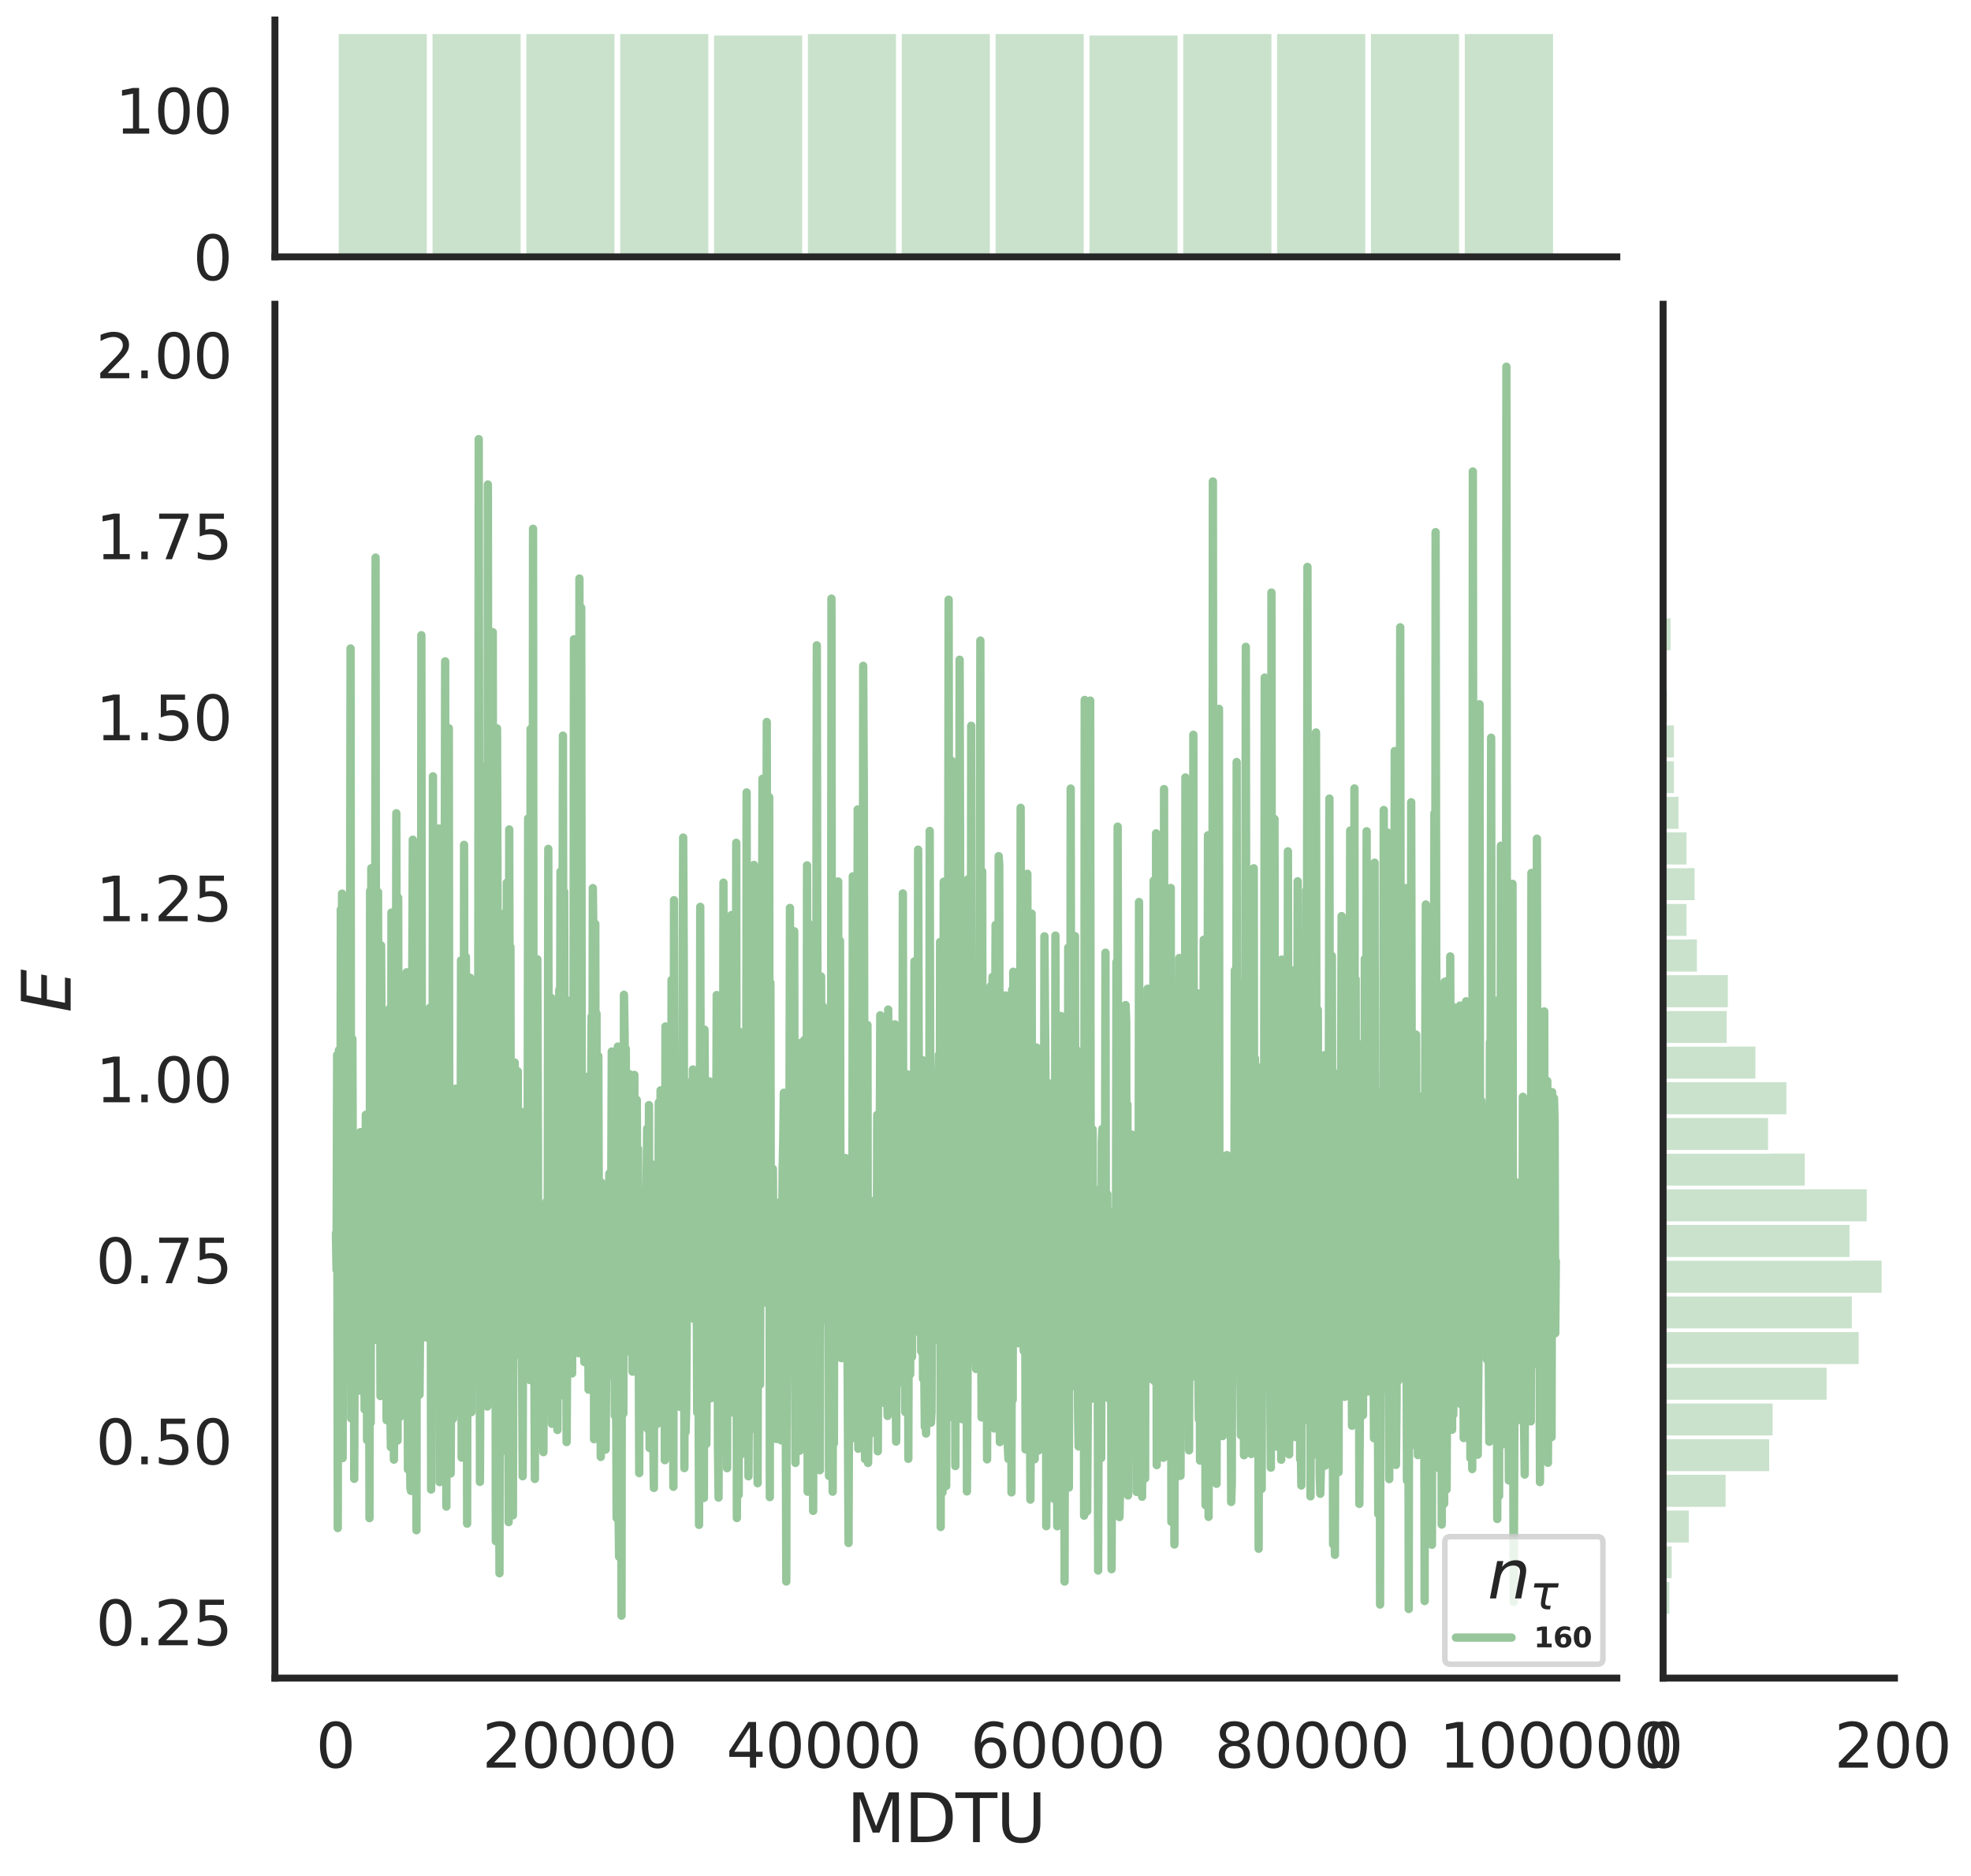 <?xml version="1.0" encoding="utf-8" standalone="no"?>
<!DOCTYPE svg PUBLIC "-//W3C//DTD SVG 1.1//EN"
  "http://www.w3.org/Graphics/SVG/1.1/DTD/svg11.dtd">
<svg height="675.079pt" version="1.1" viewBox="0 0 709.108 675.079" width="709.108pt" xmlns="http://www.w3.org/2000/svg" xmlns:xlink="http://www.w3.org/1999/xlink">
 <defs>
  <style type="text/css">*{stroke-linecap:butt;stroke-linejoin:round;}</style>
 </defs>
 <g id="figure_1">
  <g id="patch_1">
   <path d="M 0 675.079 
L 709.108 675.079 
L 709.108 0 
L 0 0 
z
" style="fill:#ffffff;"/>
  </g>
  <g id="axes_1">
   <g id="patch_2">
    <path d="M 98.912 603.86 
L 581.687 603.86 
L 581.687 109.485 
L 98.912 109.485 
z
" style="fill:none;"/>
   </g>
   <g id="matplotlib.axis_1">
    <g id="xtick_1">
     <g id="text_1">
      <!-- 0 -->
      <g style="fill:#262626;" transform="translate(113.638 636.077)scale(0.22 -0.22)">
       <defs>
        <path d="M 2034 4250 
Q 1547 4250 1301 3770 
Q 1056 3291 1056 2328 
Q 1056 1369 1301 889 
Q 1547 409 2034 409 
Q 2525 409 2770 889 
Q 3016 1369 3016 2328 
Q 3016 3291 2770 3770 
Q 2525 4250 2034 4250 
z
M 2034 4750 
Q 2819 4750 3233 4129 
Q 3647 3509 3647 2328 
Q 3647 1150 3233 529 
Q 2819 -91 2034 -91 
Q 1250 -91 836 529 
Q 422 1150 422 2328 
Q 422 3509 836 4129 
Q 1250 4750 2034 4750 
z
" id="DejaVuSans-30" transform="scale(0.016)"/>
       </defs>
       <use xlink:href="#DejaVuSans-30"/>
      </g>
     </g>
    </g>
    <g id="xtick_2">
     <g id="text_2">
      <!-- 20000 -->
      <g style="fill:#262626;" transform="translate(173.464 636.077)scale(0.22 -0.22)">
       <defs>
        <path d="M 1228 531 
L 3431 531 
L 3431 0 
L 469 0 
L 469 531 
Q 828 903 1448 1529 
Q 2069 2156 2228 2338 
Q 2531 2678 2651 2914 
Q 2772 3150 2772 3378 
Q 2772 3750 2511 3984 
Q 2250 4219 1831 4219 
Q 1534 4219 1204 4116 
Q 875 4013 500 3803 
L 500 4441 
Q 881 4594 1212 4672 
Q 1544 4750 1819 4750 
Q 2544 4750 2975 4387 
Q 3406 4025 3406 3419 
Q 3406 3131 3298 2873 
Q 3191 2616 2906 2266 
Q 2828 2175 2409 1742 
Q 1991 1309 1228 531 
z
" id="DejaVuSans-32" transform="scale(0.016)"/>
       </defs>
       <use xlink:href="#DejaVuSans-32"/>
       <use x="63.623" xlink:href="#DejaVuSans-30"/>
       <use x="127.246" xlink:href="#DejaVuSans-30"/>
       <use x="190.869" xlink:href="#DejaVuSans-30"/>
       <use x="254.492" xlink:href="#DejaVuSans-30"/>
      </g>
     </g>
    </g>
    <g id="xtick_3">
     <g id="text_3">
      <!-- 40000 -->
      <g style="fill:#262626;" transform="translate(261.285 636.077)scale(0.22 -0.22)">
       <defs>
        <path d="M 2419 4116 
L 825 1625 
L 2419 1625 
L 2419 4116 
z
M 2253 4666 
L 3047 4666 
L 3047 1625 
L 3713 1625 
L 3713 1100 
L 3047 1100 
L 3047 0 
L 2419 0 
L 2419 1100 
L 313 1100 
L 313 1709 
L 2253 4666 
z
" id="DejaVuSans-34" transform="scale(0.016)"/>
       </defs>
       <use xlink:href="#DejaVuSans-34"/>
       <use x="63.623" xlink:href="#DejaVuSans-30"/>
       <use x="127.246" xlink:href="#DejaVuSans-30"/>
       <use x="190.869" xlink:href="#DejaVuSans-30"/>
       <use x="254.492" xlink:href="#DejaVuSans-30"/>
      </g>
     </g>
    </g>
    <g id="xtick_4">
     <g id="text_4">
      <!-- 60000 -->
      <g style="fill:#262626;" transform="translate(349.107 636.077)scale(0.22 -0.22)">
       <defs>
        <path d="M 2113 2584 
Q 1688 2584 1439 2293 
Q 1191 2003 1191 1497 
Q 1191 994 1439 701 
Q 1688 409 2113 409 
Q 2538 409 2786 701 
Q 3034 994 3034 1497 
Q 3034 2003 2786 2293 
Q 2538 2584 2113 2584 
z
M 3366 4563 
L 3366 3988 
Q 3128 4100 2886 4159 
Q 2644 4219 2406 4219 
Q 1781 4219 1451 3797 
Q 1122 3375 1075 2522 
Q 1259 2794 1537 2939 
Q 1816 3084 2150 3084 
Q 2853 3084 3261 2657 
Q 3669 2231 3669 1497 
Q 3669 778 3244 343 
Q 2819 -91 2113 -91 
Q 1303 -91 875 529 
Q 447 1150 447 2328 
Q 447 3434 972 4092 
Q 1497 4750 2381 4750 
Q 2619 4750 2861 4703 
Q 3103 4656 3366 4563 
z
" id="DejaVuSans-36" transform="scale(0.016)"/>
       </defs>
       <use xlink:href="#DejaVuSans-36"/>
       <use x="63.623" xlink:href="#DejaVuSans-30"/>
       <use x="127.246" xlink:href="#DejaVuSans-30"/>
       <use x="190.869" xlink:href="#DejaVuSans-30"/>
       <use x="254.492" xlink:href="#DejaVuSans-30"/>
      </g>
     </g>
    </g>
    <g id="xtick_5">
     <g id="text_5">
      <!-- 80000 -->
      <g style="fill:#262626;" transform="translate(436.928 636.077)scale(0.22 -0.22)">
       <defs>
        <path d="M 2034 2216 
Q 1584 2216 1326 1975 
Q 1069 1734 1069 1313 
Q 1069 891 1326 650 
Q 1584 409 2034 409 
Q 2484 409 2743 651 
Q 3003 894 3003 1313 
Q 3003 1734 2745 1975 
Q 2488 2216 2034 2216 
z
M 1403 2484 
Q 997 2584 770 2862 
Q 544 3141 544 3541 
Q 544 4100 942 4425 
Q 1341 4750 2034 4750 
Q 2731 4750 3128 4425 
Q 3525 4100 3525 3541 
Q 3525 3141 3298 2862 
Q 3072 2584 2669 2484 
Q 3125 2378 3379 2068 
Q 3634 1759 3634 1313 
Q 3634 634 3220 271 
Q 2806 -91 2034 -91 
Q 1263 -91 848 271 
Q 434 634 434 1313 
Q 434 1759 690 2068 
Q 947 2378 1403 2484 
z
M 1172 3481 
Q 1172 3119 1398 2916 
Q 1625 2713 2034 2713 
Q 2441 2713 2670 2916 
Q 2900 3119 2900 3481 
Q 2900 3844 2670 4047 
Q 2441 4250 2034 4250 
Q 1625 4250 1398 4047 
Q 1172 3844 1172 3481 
z
" id="DejaVuSans-38" transform="scale(0.016)"/>
       </defs>
       <use xlink:href="#DejaVuSans-38"/>
       <use x="63.623" xlink:href="#DejaVuSans-30"/>
       <use x="127.246" xlink:href="#DejaVuSans-30"/>
       <use x="190.869" xlink:href="#DejaVuSans-30"/>
       <use x="254.492" xlink:href="#DejaVuSans-30"/>
      </g>
     </g>
    </g>
    <g id="xtick_6">
     <g id="text_6">
      <!-- 100000 -->
      <g style="fill:#262626;" transform="translate(517.75 636.077)scale(0.22 -0.22)">
       <defs>
        <path d="M 794 531 
L 1825 531 
L 1825 4091 
L 703 3866 
L 703 4441 
L 1819 4666 
L 2450 4666 
L 2450 531 
L 3481 531 
L 3481 0 
L 794 0 
L 794 531 
z
" id="DejaVuSans-31" transform="scale(0.016)"/>
       </defs>
       <use xlink:href="#DejaVuSans-31"/>
       <use x="63.623" xlink:href="#DejaVuSans-30"/>
       <use x="127.246" xlink:href="#DejaVuSans-30"/>
       <use x="190.869" xlink:href="#DejaVuSans-30"/>
       <use x="254.492" xlink:href="#DejaVuSans-30"/>
       <use x="318.115" xlink:href="#DejaVuSans-30"/>
      </g>
     </g>
    </g>
    <g id="text_7">
     <!-- MDTU -->
     <g style="fill:#262626;" transform="translate(304.594 662.888)scale(0.24 -0.24)">
      <defs>
       <path d="M 628 4666 
L 1569 4666 
L 2759 1491 
L 3956 4666 
L 4897 4666 
L 4897 0 
L 4281 0 
L 4281 4097 
L 3078 897 
L 2444 897 
L 1241 4097 
L 1241 0 
L 628 0 
L 628 4666 
z
" id="DejaVuSans-4d" transform="scale(0.016)"/>
       <path d="M 1259 4147 
L 1259 519 
L 2022 519 
Q 2988 519 3436 956 
Q 3884 1394 3884 2338 
Q 3884 3275 3436 3711 
Q 2988 4147 2022 4147 
L 1259 4147 
z
M 628 4666 
L 1925 4666 
Q 3281 4666 3915 4102 
Q 4550 3538 4550 2338 
Q 4550 1131 3912 565 
Q 3275 0 1925 0 
L 628 0 
L 628 4666 
z
" id="DejaVuSans-44" transform="scale(0.016)"/>
       <path d="M -19 4666 
L 3928 4666 
L 3928 4134 
L 2272 4134 
L 2272 0 
L 1638 0 
L 1638 4134 
L -19 4134 
L -19 4666 
z
" id="DejaVuSans-54" transform="scale(0.016)"/>
       <path d="M 556 4666 
L 1191 4666 
L 1191 1831 
Q 1191 1081 1462 751 
Q 1734 422 2344 422 
Q 2950 422 3222 751 
Q 3494 1081 3494 1831 
L 3494 4666 
L 4128 4666 
L 4128 1753 
Q 4128 841 3676 375 
Q 3225 -91 2344 -91 
Q 1459 -91 1007 375 
Q 556 841 556 1753 
L 556 4666 
z
" id="DejaVuSans-55" transform="scale(0.016)"/>
      </defs>
      <use xlink:href="#DejaVuSans-4d"/>
      <use x="86.279" xlink:href="#DejaVuSans-44"/>
      <use x="163.281" xlink:href="#DejaVuSans-54"/>
      <use x="224.365" xlink:href="#DejaVuSans-55"/>
     </g>
    </g>
   </g>
   <g id="matplotlib.axis_2">
    <g id="ytick_1">
     <g id="text_8">
      <!-- 0.25 -->
      <g style="fill:#262626;" transform="translate(34.428 592.047)scale(0.22 -0.22)">
       <defs>
        <path d="M 684 794 
L 1344 794 
L 1344 0 
L 684 0 
L 684 794 
z
" id="DejaVuSans-2e" transform="scale(0.016)"/>
        <path d="M 691 4666 
L 3169 4666 
L 3169 4134 
L 1269 4134 
L 1269 2991 
Q 1406 3038 1543 3061 
Q 1681 3084 1819 3084 
Q 2600 3084 3056 2656 
Q 3513 2228 3513 1497 
Q 3513 744 3044 326 
Q 2575 -91 1722 -91 
Q 1428 -91 1123 -41 
Q 819 9 494 109 
L 494 744 
Q 775 591 1075 516 
Q 1375 441 1709 441 
Q 2250 441 2565 725 
Q 2881 1009 2881 1497 
Q 2881 1984 2565 2268 
Q 2250 2553 1709 2553 
Q 1456 2553 1204 2497 
Q 953 2441 691 2322 
L 691 4666 
z
" id="DejaVuSans-35" transform="scale(0.016)"/>
       </defs>
       <use xlink:href="#DejaVuSans-30"/>
       <use x="63.623" xlink:href="#DejaVuSans-2e"/>
       <use x="95.41" xlink:href="#DejaVuSans-32"/>
       <use x="159.033" xlink:href="#DejaVuSans-35"/>
      </g>
     </g>
    </g>
    <g id="ytick_2">
     <g id="text_9">
      <!-- 0.50 -->
      <g style="fill:#262626;" transform="translate(34.428 526.913)scale(0.22 -0.22)">
       <use xlink:href="#DejaVuSans-30"/>
       <use x="63.623" xlink:href="#DejaVuSans-2e"/>
       <use x="95.41" xlink:href="#DejaVuSans-35"/>
       <use x="159.033" xlink:href="#DejaVuSans-30"/>
      </g>
     </g>
    </g>
    <g id="ytick_3">
     <g id="text_10">
      <!-- 0.75 -->
      <g style="fill:#262626;" transform="translate(34.428 461.779)scale(0.22 -0.22)">
       <defs>
        <path d="M 525 4666 
L 3525 4666 
L 3525 4397 
L 1831 0 
L 1172 0 
L 2766 4134 
L 525 4134 
L 525 4666 
z
" id="DejaVuSans-37" transform="scale(0.016)"/>
       </defs>
       <use xlink:href="#DejaVuSans-30"/>
       <use x="63.623" xlink:href="#DejaVuSans-2e"/>
       <use x="95.41" xlink:href="#DejaVuSans-37"/>
       <use x="159.033" xlink:href="#DejaVuSans-35"/>
      </g>
     </g>
    </g>
    <g id="ytick_4">
     <g id="text_11">
      <!-- 1.00 -->
      <g style="fill:#262626;" transform="translate(34.428 396.645)scale(0.22 -0.22)">
       <use xlink:href="#DejaVuSans-31"/>
       <use x="63.623" xlink:href="#DejaVuSans-2e"/>
       <use x="95.41" xlink:href="#DejaVuSans-30"/>
       <use x="159.033" xlink:href="#DejaVuSans-30"/>
      </g>
     </g>
    </g>
    <g id="ytick_5">
     <g id="text_12">
      <!-- 1.25 -->
      <g style="fill:#262626;" transform="translate(34.428 331.511)scale(0.22 -0.22)">
       <use xlink:href="#DejaVuSans-31"/>
       <use x="63.623" xlink:href="#DejaVuSans-2e"/>
       <use x="95.41" xlink:href="#DejaVuSans-32"/>
       <use x="159.033" xlink:href="#DejaVuSans-35"/>
      </g>
     </g>
    </g>
    <g id="ytick_6">
     <g id="text_13">
      <!-- 1.50 -->
      <g style="fill:#262626;" transform="translate(34.428 266.377)scale(0.22 -0.22)">
       <use xlink:href="#DejaVuSans-31"/>
       <use x="63.623" xlink:href="#DejaVuSans-2e"/>
       <use x="95.41" xlink:href="#DejaVuSans-35"/>
       <use x="159.033" xlink:href="#DejaVuSans-30"/>
      </g>
     </g>
    </g>
    <g id="ytick_7">
     <g id="text_14">
      <!-- 1.75 -->
      <g style="fill:#262626;" transform="translate(34.428 201.244)scale(0.22 -0.22)">
       <use xlink:href="#DejaVuSans-31"/>
       <use x="63.623" xlink:href="#DejaVuSans-2e"/>
       <use x="95.41" xlink:href="#DejaVuSans-37"/>
       <use x="159.033" xlink:href="#DejaVuSans-35"/>
      </g>
     </g>
    </g>
    <g id="ytick_8">
     <g id="text_15">
      <!-- 2.00 -->
      <g style="fill:#262626;" transform="translate(34.428 136.11)scale(0.22 -0.22)">
       <use xlink:href="#DejaVuSans-32"/>
       <use x="63.623" xlink:href="#DejaVuSans-2e"/>
       <use x="95.41" xlink:href="#DejaVuSans-30"/>
       <use x="159.033" xlink:href="#DejaVuSans-30"/>
      </g>
     </g>
    </g>
    <g id="text_16">
     <!-- $E$ -->
     <g style="fill:#262626;" transform="translate(25.436 364.352)rotate(-90)scale(0.24 -0.24)">
      <defs>
       <path d="M 1081 4666 
L 4031 4666 
L 3928 4134 
L 1606 4134 
L 1338 2753 
L 3566 2753 
L 3463 2222 
L 1234 2222 
L 909 531 
L 3284 531 
L 3181 0 
L 172 0 
L 1081 4666 
z
" id="DejaVuSans-Oblique-45" transform="scale(0.016)"/>
      </defs>
      <use transform="translate(0 0.094)" xlink:href="#DejaVuSans-Oblique-45"/>
     </g>
    </g>
   </g>
   <g id="line2d_1">
    <path clip-path="url(#p09e884d0a7)" d="M 120.856 443.804 
L 121.076 456.993 
L 121.295 379.59 
L 121.515 549.865 
L 121.734 418.158 
L 121.954 377.85 
L 122.393 505.365 
L 122.613 327.287 
L 122.832 434.594 
L 123.052 321.559 
L 123.271 524.68 
L 123.491 394.666 
L 123.71 413.02 
L 123.93 408.397 
L 124.15 472.292 
L 124.589 495.907 
L 125.028 470.466 
L 125.247 329.667 
L 125.467 476.487 
L 125.686 486.931 
L 126.125 233.345 
L 126.345 510.404 
L 126.784 373.815 
L 127.004 449.239 
L 127.223 422.527 
L 127.443 532.16 
L 127.662 456.9 
L 128.101 417.249 
L 128.321 466 
L 128.541 464.729 
L 128.76 486.174 
L 128.98 432.701 
L 129.199 483.621 
L 129.419 480.582 
L 129.638 407.39 
L 129.858 500.555 
L 130.077 482.202 
L 130.297 443.75 
L 130.736 410.232 
L 130.956 420.192 
L 131.175 507.179 
L 131.614 401.144 
L 131.834 403.998 
L 132.053 518.216 
L 132.493 414.796 
L 132.712 455.213 
L 132.932 546.294 
L 133.151 320.613 
L 133.371 511.991 
L 133.59 312.403 
L 133.81 388.912 
L 134.029 417.398 
L 134.249 360.835 
L 134.688 465.599 
L 134.908 426.152 
L 135.127 200.645 
L 135.347 482.147 
L 135.566 405.973 
L 135.786 435.824 
L 136.005 321.004 
L 136.225 422.318 
L 136.444 442.84 
L 136.664 434.551 
L 136.884 502.37 
L 137.103 340.185 
L 137.323 383.111 
L 137.542 473.2 
L 137.762 472.105 
L 137.981 492.575 
L 138.201 399.802 
L 138.64 485.898 
L 138.86 433.62 
L 139.079 511.049 
L 139.299 489.092 
L 139.518 419.52 
L 139.738 434.821 
L 139.957 458.324 
L 140.177 362.883 
L 140.396 503.023 
L 140.616 520.757 
L 140.836 328.375 
L 141.055 436.291 
L 141.275 471.019 
L 141.494 479.209 
L 141.714 525.256 
L 141.933 475.519 
L 142.153 475.424 
L 142.372 403.117 
L 142.592 292.637 
L 143.031 518.384 
L 143.251 323.024 
L 143.47 426.704 
L 143.69 415.165 
L 143.909 509.885 
L 144.129 421.742 
L 144.568 494.816 
L 145.007 363.115 
L 145.227 476.567 
L 145.446 480.285 
L 145.885 433.227 
L 146.105 423.004 
L 146.324 349.862 
L 146.763 528.756 
L 147.203 401.992 
L 147.422 513.034 
L 147.642 535.464 
L 147.861 536.497 
L 148.081 498.647 
L 148.3 355.668 
L 148.52 302.165 
L 148.739 467.787 
L 148.959 450.394 
L 149.179 503.651 
L 149.398 414.983 
L 149.618 420.792 
L 149.837 550.653 
L 150.057 345.418 
L 150.276 452.726 
L 150.496 389.648 
L 150.715 466.846 
L 150.935 501.854 
L 151.155 474.309 
L 151.374 471.639 
L 151.594 228.575 
L 151.813 418.409 
L 152.033 480.997 
L 152.252 469.194 
L 152.472 473.309 
L 152.691 411.832 
L 153.35 481.283 
L 153.789 400.616 
L 154.009 445.655 
L 154.228 450.406 
L 154.448 468.31 
L 154.667 362.615 
L 154.887 425.17 
L 155.107 536.007 
L 155.326 386.563 
L 155.546 465.996 
L 155.765 279.351 
L 155.985 505.271 
L 156.204 377.45 
L 156.424 420.144 
L 156.643 423.211 
L 156.863 410.062 
L 157.082 475.899 
L 157.302 365.973 
L 157.741 479.831 
L 157.961 298.12 
L 158.18 533.345 
L 158.619 442.244 
L 158.839 467.131 
L 159.058 434.584 
L 159.278 302.056 
L 159.498 486.997 
L 159.717 474.681 
L 160.156 237.976 
L 160.376 481.244 
L 160.595 542.146 
L 160.815 336.849 
L 161.034 360.765 
L 161.254 461.493 
L 161.474 262.037 
L 161.693 460.137 
L 161.913 446.88 
L 162.132 530.244 
L 162.571 448.272 
L 162.791 469.961 
L 163.01 510.568 
L 163.45 430.463 
L 163.669 441.271 
L 163.889 391.756 
L 164.108 478.186 
L 164.328 456.498 
L 164.547 391.777 
L 164.767 409.953 
L 164.986 479.578 
L 165.206 507.777 
L 165.426 499.193 
L 165.645 464.112 
L 165.865 345.575 
L 166.084 524.511 
L 166.304 482.183 
L 166.523 382.203 
L 166.743 506.992 
L 166.962 304.013 
L 167.182 490.242 
L 167.401 449.872 
L 167.621 344.317 
L 167.841 424.962 
L 168.06 548.284 
L 168.28 400.64 
L 168.499 496.591 
L 168.719 460.885 
L 168.938 456.492 
L 169.158 351.832 
L 169.377 371.224 
L 169.597 508.175 
L 169.817 397.465 
L 170.036 370.427 
L 170.256 376.489 
L 170.475 437.398 
L 170.695 384.458 
L 170.914 362.543 
L 171.134 415.401 
L 171.353 423.616 
L 171.573 379.96 
L 171.793 479.64 
L 172.012 429.839 
L 172.232 158.017 
L 172.671 533.255 
L 172.89 475.232 
L 173.11 369.884 
L 173.329 505.025 
L 173.549 465.685 
L 173.769 404.434 
L 173.988 413.129 
L 174.208 431.861 
L 174.427 409.188 
L 174.647 398.742 
L 174.866 444.215 
L 175.086 275.286 
L 175.305 506.129 
L 175.525 174.333 
L 175.745 365.016 
L 175.964 406.902 
L 176.184 473.017 
L 176.403 454.826 
L 176.623 483.621 
L 176.842 264.932 
L 177.062 306.589 
L 177.281 227.471 
L 177.501 417.236 
L 177.72 500.633 
L 178.16 379.246 
L 178.379 554.583 
L 178.599 461.578 
L 178.818 262.105 
L 179.696 566.132 
L 179.916 459.627 
L 180.136 522.61 
L 180.355 400.452 
L 180.794 505.079 
L 181.014 438.375 
L 181.233 418.758 
L 181.453 431.943 
L 181.672 328.449 
L 181.892 478.752 
L 182.112 450.109 
L 182.331 317.62 
L 182.551 473.478 
L 182.77 424.117 
L 182.99 547.724 
L 183.209 298.474 
L 183.429 401.407 
L 183.648 340.746 
L 183.868 520.441 
L 184.088 460.399 
L 184.307 519.636 
L 184.527 545.302 
L 184.746 456.375 
L 184.966 488.179 
L 185.185 382.361 
L 185.624 462.095 
L 185.844 468.045 
L 186.063 468.935 
L 186.283 385.503 
L 186.503 474.183 
L 186.722 403.741 
L 186.942 472.305 
L 187.161 399.853 
L 187.381 459.013 
L 187.6 471.225 
L 187.82 493.256 
L 188.039 531.227 
L 188.259 441.038 
L 188.479 438.053 
L 188.698 449.868 
L 188.918 481.1 
L 189.137 467.799 
L 189.357 486.609 
L 189.576 474.488 
L 189.796 442.159 
L 190.015 294.523 
L 190.235 407.472 
L 190.455 352.987 
L 190.674 496.605 
L 190.894 262.328 
L 191.113 475.23 
L 191.333 428.408 
L 191.552 478.388 
L 191.772 190.284 
L 191.991 435.248 
L 192.431 532.199 
L 192.65 470.419 
L 192.87 477.312 
L 193.089 501.861 
L 193.309 345.184 
L 193.528 408.966 
L 193.748 512.015 
L 193.967 517.502 
L 194.187 501.317 
L 194.407 500.528 
L 194.626 451.257 
L 194.846 454.673 
L 195.065 463.69 
L 195.285 481.259 
L 195.504 522.55 
L 195.724 468.308 
L 195.943 500.463 
L 196.163 435.722 
L 196.382 438.508 
L 196.602 432.382 
L 196.822 498.822 
L 197.041 443.893 
L 197.261 305.454 
L 197.48 470.276 
L 197.7 469.56 
L 197.919 401.24 
L 198.139 474.541 
L 198.358 359.106 
L 198.578 512.364 
L 198.798 402.543 
L 199.017 392.313 
L 199.456 459.109 
L 199.676 377.597 
L 199.895 489.009 
L 200.115 440.166 
L 200.554 514.574 
L 200.774 428.465 
L 200.993 439.116 
L 201.213 356.131 
L 201.432 397.859 
L 201.652 313.649 
L 202.091 490.009 
L 202.53 264.72 
L 202.75 424.879 
L 202.969 320.869 
L 203.408 502.715 
L 203.628 451.926 
L 203.847 518.915 
L 204.067 486.835 
L 204.286 480.829 
L 204.506 487.028 
L 204.726 436.451 
L 204.945 360.097 
L 205.165 399.936 
L 205.384 464.547 
L 205.604 398.779 
L 205.823 494.231 
L 206.043 439.683 
L 206.262 462.222 
L 206.482 230.041 
L 206.701 410.746 
L 206.921 486.116 
L 207.141 372.207 
L 207.36 450.284 
L 207.58 473.038 
L 207.799 357.654 
L 208.019 322.139 
L 208.238 486.965 
L 208.458 208.167 
L 208.897 467.635 
L 209.117 218.702 
L 209.336 438.537 
L 209.556 452.03 
L 209.775 402.363 
L 209.995 431.772 
L 210.214 490.123 
L 210.434 436.711 
L 210.653 411.103 
L 210.873 434.549 
L 211.093 387.533 
L 211.312 452.426 
L 211.532 459.543 
L 211.751 500.075 
L 211.971 449.095 
L 212.41 398.903 
L 212.629 400.325 
L 212.849 365.765 
L 213.069 434.056 
L 213.288 319.574 
L 213.508 339.947 
L 213.727 517.9 
L 213.947 370.912 
L 214.166 332.427 
L 214.386 492.701 
L 214.605 364.74 
L 214.825 462.113 
L 215.045 451.716 
L 215.264 380.01 
L 215.484 452.294 
L 215.703 461.777 
L 215.923 481.733 
L 216.142 524.268 
L 216.362 425.552 
L 216.581 428.54 
L 216.801 433.79 
L 217.02 443.798 
L 217.24 512.809 
L 217.46 433.755 
L 217.679 505.869 
L 217.899 521.634 
L 218.338 454.991 
L 218.557 481.04 
L 218.777 489.252 
L 219.216 422.3 
L 219.436 432.027 
L 219.655 494.887 
L 220.094 378.373 
L 220.314 431.284 
L 220.533 385.004 
L 220.753 383.493 
L 221.192 509.375 
L 221.412 486.049 
L 221.631 494.436 
L 221.851 546.256 
L 222.07 497.392 
L 222.29 376.597 
L 222.509 541.197 
L 222.729 560.182 
L 222.948 518.979 
L 223.168 499.916 
L 223.388 463.283 
L 223.607 581.388 
L 223.827 381.417 
L 224.266 508.63 
L 224.485 357.965 
L 224.705 371.659 
L 224.924 400.884 
L 225.144 377.436 
L 225.364 481.542 
L 225.583 475.78 
L 225.803 486.333 
L 226.022 393.231 
L 226.242 397.171 
L 226.461 386.509 
L 226.9 443.704 
L 227.339 452.456 
L 227.559 493.593 
L 227.779 388.326 
L 227.998 442.442 
L 228.218 386.788 
L 228.437 456.083 
L 228.657 407.124 
L 228.876 472.664 
L 229.096 395.786 
L 229.315 439.556 
L 229.535 413.355 
L 229.974 530.098 
L 230.194 439.112 
L 230.413 485.701 
L 230.633 442.572 
L 231.072 505.797 
L 231.291 510.694 
L 231.511 489.259 
L 231.731 433.657 
L 231.95 513.25 
L 232.17 428.164 
L 232.389 448.349 
L 232.828 406.105 
L 233.048 514.29 
L 233.267 472.251 
L 233.487 397.663 
L 233.707 521.09 
L 234.146 418.683 
L 234.804 471.755 
L 235.024 517.38 
L 235.243 535.43 
L 235.463 430.688 
L 235.683 485.811 
L 235.902 435.315 
L 236.341 512.475 
L 236.561 446.676 
L 236.78 470.265 
L 237 396.733 
L 237.219 498.272 
L 237.439 484.906 
L 237.658 392.341 
L 237.878 394.278 
L 238.098 479.203 
L 238.317 485.828 
L 238.537 435.609 
L 238.756 475.721 
L 238.976 445.961 
L 239.195 525.438 
L 239.415 369.366 
L 239.854 508.694 
L 240.074 494.593 
L 240.293 460.832 
L 240.513 405.03 
L 240.952 471.55 
L 241.171 524.188 
L 241.391 466.056 
L 241.61 352.651 
L 241.83 508.381 
L 242.05 491.591 
L 242.269 535.022 
L 242.489 323.92 
L 242.708 460.081 
L 242.928 465.016 
L 243.147 433.397 
L 243.586 429.833 
L 243.806 463.468 
L 244.245 397.469 
L 244.465 439.489 
L 244.684 506.271 
L 244.904 426.545 
L 245.343 476.327 
L 245.782 301.381 
L 246.002 346.275 
L 246.221 528.289 
L 246.441 440.397 
L 246.66 515.371 
L 246.88 506.241 
L 247.538 396.199 
L 247.758 466.224 
L 247.977 415.281 
L 248.417 389.381 
L 248.636 463.888 
L 248.856 439.985 
L 249.075 469.391 
L 249.295 384.845 
L 249.514 474.548 
L 250.173 432.725 
L 250.393 427.687 
L 250.612 451.733 
L 250.832 508.303 
L 251.051 479.685 
L 251.271 481.8 
L 251.49 548.714 
L 251.71 480.388 
L 251.929 326.322 
L 252.369 523.695 
L 252.808 372.446 
L 253.247 539.034 
L 253.466 370.52 
L 253.686 411.894 
L 253.905 489.045 
L 254.125 519.611 
L 254.345 480.751 
L 254.564 411.699 
L 254.784 426.83 
L 255.003 450.711 
L 255.223 389.14 
L 255.442 416.568 
L 255.662 497.692 
L 255.881 503.119 
L 256.101 404.489 
L 256.321 423.736 
L 256.54 480.865 
L 256.76 456.932 
L 256.979 410.545 
L 257.199 421.744 
L 257.418 491.566 
L 257.857 358.063 
L 258.077 418.982 
L 258.296 519.978 
L 258.516 538.9 
L 258.955 361.851 
L 259.175 487.243 
L 259.394 453.271 
L 259.614 368.235 
L 259.833 522.225 
L 260.053 506.176 
L 260.272 317.614 
L 260.492 452.122 
L 260.712 424.827 
L 261.151 483.984 
L 261.37 456.849 
L 261.59 528.326 
L 261.809 406.12 
L 262.029 501.41 
L 262.248 439.146 
L 262.468 445.163 
L 262.688 489.929 
L 262.907 461.825 
L 263.127 329.282 
L 263.566 497.549 
L 263.785 355.056 
L 264.005 401.812 
L 264.224 351.007 
L 264.444 508.723 
L 264.664 428.63 
L 264.883 303.279 
L 265.103 546.263 
L 265.322 495.157 
L 265.761 537.895 
L 265.981 371.255 
L 266.2 429.195 
L 266.42 523.563 
L 266.64 440.015 
L 266.859 496.028 
L 267.079 519.281 
L 267.298 464.067 
L 267.518 482.743 
L 267.737 396.745 
L 267.957 464.203 
L 268.176 440.661 
L 268.396 463.535 
L 268.615 285.151 
L 268.835 465.825 
L 269.055 421.076 
L 269.274 531.247 
L 269.494 494.298 
L 269.713 514.852 
L 269.933 361.08 
L 270.152 486.417 
L 270.591 514.215 
L 270.811 440.487 
L 271.031 464.322 
L 271.25 311.235 
L 271.47 390.185 
L 271.689 363.622 
L 271.909 432.043 
L 272.128 444.618 
L 272.348 433.135 
L 272.567 533.733 
L 272.787 412.038 
L 273.007 424.147 
L 273.226 495.709 
L 273.446 498.243 
L 273.665 414.157 
L 273.885 439.856 
L 274.324 280.236 
L 274.543 423.753 
L 274.983 361.137 
L 275.202 400.581 
L 275.422 361.828 
L 275.641 381.347 
L 275.861 259.799 
L 276.08 469.023 
L 276.3 436.838 
L 276.519 313.427 
L 276.739 286.849 
L 276.959 538.726 
L 277.178 353.599 
L 277.398 489.721 
L 277.617 467.808 
L 277.837 515.966 
L 278.056 420.6 
L 278.276 452.226 
L 278.495 442.737 
L 278.715 442.664 
L 278.934 459.235 
L 279.154 434.528 
L 279.374 517.822 
L 279.593 447.784 
L 279.813 444.144 
L 280.032 432.807 
L 280.252 480.7 
L 280.471 437.447 
L 280.691 499 
L 280.91 444.664 
L 281.13 518.335 
L 281.35 452.191 
L 281.569 420.517 
L 281.789 410.35 
L 282.008 393.211 
L 282.228 506.547 
L 282.447 472.786 
L 282.667 501.075 
L 282.886 569.107 
L 283.106 446.609 
L 283.326 476.972 
L 283.545 440.786 
L 283.984 418.217 
L 284.204 326.713 
L 284.423 405.691 
L 284.643 439.424 
L 285.082 454.104 
L 285.302 455.73 
L 285.521 429.639 
L 285.741 335.092 
L 285.96 480.884 
L 286.18 526.43 
L 286.399 444.05 
L 286.619 459.686 
L 287.058 408.302 
L 287.278 516.615 
L 287.497 400.511 
L 287.717 522.046 
L 287.936 461.994 
L 288.156 487.585 
L 288.375 375.099 
L 288.595 432.96 
L 288.814 407.722 
L 289.034 457.454 
L 289.253 401.347 
L 289.473 374.126 
L 289.693 427.461 
L 289.912 444.181 
L 290.132 483.153 
L 290.351 311.401 
L 290.571 536.789 
L 291.01 332.459 
L 291.229 508.26 
L 291.449 501.561 
L 291.669 516.66 
L 291.888 390.516 
L 292.108 448.952 
L 292.327 420.803 
L 292.547 543.696 
L 292.766 425.629 
L 292.986 484.476 
L 293.205 477.603 
L 293.645 379.684 
L 293.864 232.215 
L 294.303 479.196 
L 294.523 419.142 
L 294.742 497.109 
L 294.962 529.065 
L 295.401 351.376 
L 295.621 426.72 
L 295.84 416.618 
L 296.06 362.124 
L 296.279 445.052 
L 296.499 422.088 
L 296.718 373.385 
L 297.157 458.112 
L 297.377 475.251 
L 297.597 383.354 
L 297.816 465.446 
L 298.036 377.659 
L 298.255 531.137 
L 298.475 384.903 
L 298.694 466.141 
L 298.914 487.546 
L 299.133 215.403 
L 299.353 454.389 
L 299.572 536.785 
L 299.792 420.649 
L 300.012 519.381 
L 300.231 399.563 
L 300.451 486.956 
L 300.67 401.306 
L 300.89 364.362 
L 301.109 474.554 
L 301.329 354.869 
L 301.548 317.195 
L 301.768 465.009 
L 301.988 360.184 
L 302.207 338.543 
L 302.427 465.65 
L 302.646 488.7 
L 302.866 445.461 
L 303.085 488.703 
L 303.305 464.039 
L 303.524 472.053 
L 303.964 443.096 
L 304.183 416.717 
L 304.403 437.521 
L 304.622 429.838 
L 305.061 513.152 
L 305.281 555.249 
L 305.72 431.18 
L 305.94 450.768 
L 306.159 440.486 
L 306.379 507.456 
L 306.598 492.308 
L 306.818 315.332 
L 307.037 402.607 
L 307.476 471.689 
L 307.696 443.403 
L 307.915 517.732 
L 308.355 487.47 
L 308.574 291.272 
L 308.794 521.33 
L 309.013 443.764 
L 309.233 456.854 
L 309.452 435.568 
L 309.672 501.188 
L 309.891 452.448 
L 310.111 489.943 
L 310.331 488.674 
L 310.55 239.594 
L 310.77 283.137 
L 311.209 525.074 
L 311.428 417.616 
L 311.648 505.152 
L 311.867 454.368 
L 312.087 368.841 
L 312.307 526.443 
L 312.746 500.523 
L 312.965 466.143 
L 313.185 515.9 
L 313.404 441.391 
L 313.843 493.273 
L 314.063 457.215 
L 314.283 447.576 
L 314.502 491.811 
L 314.722 431.965 
L 314.941 464.925 
L 315.161 455.626 
L 315.38 485.508 
L 315.6 401.162 
L 315.819 522.236 
L 316.039 435.063 
L 316.259 402.525 
L 316.478 421.86 
L 316.698 365.35 
L 316.917 410.003 
L 317.137 503.333 
L 317.356 499.833 
L 317.576 478.688 
L 317.795 432.577 
L 318.234 504.894 
L 318.454 427.457 
L 318.674 403.169 
L 318.893 432.574 
L 319.113 494.067 
L 319.332 509.529 
L 319.552 363.281 
L 319.771 484.569 
L 319.991 462.394 
L 320.21 460.592 
L 320.43 481.273 
L 320.65 377.495 
L 320.869 375.394 
L 321.089 423.553 
L 321.308 501.233 
L 321.528 439.23 
L 321.747 480.351 
L 321.967 368.596 
L 322.186 490.2 
L 322.406 518.76 
L 322.845 435.333 
L 323.065 465.338 
L 323.284 401.134 
L 323.504 497.58 
L 323.723 433.418 
L 323.943 438.366 
L 324.162 377.857 
L 324.382 486.769 
L 324.602 449.537 
L 324.821 321.496 
L 325.041 468.31 
L 325.26 412.42 
L 325.699 508.13 
L 326.138 397.37 
L 326.358 473.378 
L 326.578 386.642 
L 326.797 524.967 
L 327.017 437.941 
L 327.236 484.082 
L 327.456 494.539 
L 327.675 440.013 
L 327.895 486.942 
L 328.114 488.3 
L 328.334 438.649 
L 328.553 441.75 
L 328.773 428.963 
L 328.993 345.933 
L 329.212 457.422 
L 329.432 459.161 
L 329.651 374.303 
L 329.871 382.863 
L 330.09 479.176 
L 330.31 305.751 
L 330.749 452.357 
L 330.969 476.792 
L 331.188 405.688 
L 331.408 486.226 
L 331.627 470.481 
L 331.847 381.48 
L 332.066 496.151 
L 332.286 470.243 
L 332.725 513.473 
L 332.945 504.587 
L 333.164 515.852 
L 333.384 491.686 
L 333.603 483.193 
L 334.042 384.889 
L 334.262 485.711 
L 334.481 299.007 
L 334.921 511.964 
L 335.14 508.079 
L 335.36 438.288 
L 335.799 385.971 
L 336.018 446.861 
L 336.238 466.216 
L 336.457 445.76 
L 336.677 412.62 
L 336.897 434.131 
L 337.116 399.916 
L 337.336 398.83 
L 337.555 391.812 
L 337.775 379.6 
L 337.994 482.699 
L 338.214 338.965 
L 338.433 549.477 
L 338.653 405.389 
L 339.092 537.043 
L 339.312 463.461 
L 339.531 317.271 
L 339.751 332.083 
L 339.97 443.71 
L 340.19 358.852 
L 340.409 534.737 
L 340.629 413.008 
L 340.848 510.516 
L 341.288 215.791 
L 341.507 373.033 
L 341.727 327.537 
L 341.946 443.86 
L 342.385 273.796 
L 342.605 491.115 
L 342.824 371.186 
L 343.044 436.091 
L 343.264 467.178 
L 343.483 434.202 
L 343.703 527.557 
L 343.922 428.407 
L 344.142 436.045 
L 344.361 497.375 
L 344.581 367.249 
L 344.8 418.191 
L 345.02 410.911 
L 345.24 237.402 
L 345.898 501.654 
L 346.118 510.688 
L 346.337 504.126 
L 346.557 384.369 
L 346.776 458.507 
L 346.996 436.775 
L 347.216 459.431 
L 347.435 390.86 
L 347.655 408.79 
L 347.874 536.685 
L 348.094 496.282 
L 348.313 316.363 
L 348.533 468.182 
L 348.752 455.254 
L 348.972 412.517 
L 349.191 455.917 
L 349.411 261.155 
L 349.631 439.364 
L 349.85 465.992 
L 350.07 426.279 
L 350.289 443.866 
L 350.509 364.6 
L 350.728 480.903 
L 350.948 484.548 
L 351.167 492.626 
L 351.387 429.236 
L 351.607 408.935 
L 351.826 488.156 
L 352.046 432.965 
L 352.265 422.656 
L 352.485 366.78 
L 352.704 230.516 
L 352.924 455.56 
L 353.143 510.041 
L 353.363 313.553 
L 353.583 460.003 
L 353.802 483.166 
L 354.241 374.314 
L 354.461 483.445 
L 354.68 430.899 
L 354.9 452.368 
L 355.119 525.149 
L 355.339 457.382 
L 355.559 483.836 
L 355.778 440.615 
L 355.998 469.244 
L 356.217 464.271 
L 356.437 354.837 
L 356.656 431.392 
L 356.876 413.037 
L 357.095 351.517 
L 357.315 458.938 
L 357.535 474.599 
L 357.754 514.031 
L 357.974 380.945 
L 358.193 332.842 
L 358.413 422.986 
L 358.852 392.513 
L 359.071 494.757 
L 359.291 308.079 
L 359.51 311.36 
L 359.73 518.949 
L 360.169 395.005 
L 360.389 458.43 
L 360.608 434.003 
L 360.828 510.602 
L 361.486 362.323 
L 361.706 358.202 
L 361.926 470.437 
L 362.145 509.615 
L 362.365 492.082 
L 362.584 520.576 
L 362.804 524.991 
L 363.243 362.809 
L 363.462 487.232 
L 363.682 381.237 
L 363.902 537.034 
L 364.121 356.196 
L 364.341 503.703 
L 364.56 349.668 
L 364.999 461.486 
L 365.438 416.485 
L 365.658 450.512 
L 365.878 420.698 
L 366.317 442.341 
L 366.536 483.39 
L 366.975 445.287 
L 367.195 290.683 
L 367.414 420.588 
L 367.634 459.568 
L 367.854 455.955 
L 368.073 431.538 
L 368.293 486.119 
L 368.512 351.118 
L 368.732 383.213 
L 368.951 521.577 
L 369.61 314.426 
L 369.829 443.788 
L 370.049 412.487 
L 370.269 475.392 
L 370.488 493.125 
L 370.708 539.626 
L 370.927 499.949 
L 371.147 328.762 
L 371.366 493.139 
L 371.586 496.81 
L 371.805 490.342 
L 372.025 450.008 
L 372.245 525.093 
L 372.464 431.802 
L 372.684 483.782 
L 372.903 376.927 
L 373.123 454.739 
L 373.342 406.227 
L 373.562 522.003 
L 373.781 495.848 
L 374.001 382.263 
L 374.221 450.011 
L 374.44 479.742 
L 374.66 427.259 
L 375.099 516.522 
L 375.318 384.355 
L 375.538 441.452 
L 375.757 336.933 
L 376.197 396.754 
L 376.416 549.203 
L 376.636 501.32 
L 376.855 393.184 
L 377.075 410.741 
L 377.294 478.079 
L 377.514 461.971 
L 377.733 479.249 
L 377.953 482.284 
L 378.173 389.901 
L 378.392 467.256 
L 378.612 410.246 
L 379.051 539.296 
L 379.27 489.426 
L 379.49 470.029 
L 379.709 336.654 
L 379.929 451.989 
L 380.148 468.067 
L 380.368 549.225 
L 380.588 454.908 
L 380.807 516.271 
L 381.027 459.932 
L 381.246 503.069 
L 381.466 511.529 
L 381.685 365.606 
L 381.905 494.734 
L 382.124 407.126 
L 382.344 482.561 
L 382.564 479.017 
L 382.783 366.142 
L 383.003 569.115 
L 383.222 420.183 
L 383.442 471.28 
L 383.661 488.656 
L 383.881 442.823 
L 384.1 500.573 
L 384.32 340.974 
L 384.54 535.319 
L 384.759 433.567 
L 384.979 491.014 
L 385.198 283.764 
L 385.418 417.685 
L 385.637 457.375 
L 385.857 428.487 
L 386.076 455.226 
L 386.296 416.712 
L 386.516 470.599 
L 386.735 336.848 
L 386.955 498.993 
L 387.174 408.733 
L 387.394 377.893 
L 387.613 465.13 
L 387.833 506.319 
L 388.052 520.503 
L 388.272 451.664 
L 388.711 398.915 
L 388.931 392.638 
L 389.15 423.534 
L 389.589 511.828 
L 389.809 416.374 
L 390.028 545.409 
L 390.248 251.871 
L 390.467 263.179 
L 390.687 483.544 
L 391.126 543.851 
L 391.346 508.619 
L 391.565 421.602 
L 391.785 472.053 
L 392.004 463.946 
L 392.224 252.109 
L 392.443 484.652 
L 392.663 503.373 
L 393.102 406.396 
L 393.322 457.273 
L 393.541 427.568 
L 393.761 453.424 
L 393.98 457.104 
L 394.2 452.968 
L 394.419 482.104 
L 394.639 432.272 
L 394.859 445.279 
L 395.078 565.131 
L 395.517 433.618 
L 395.737 436.762 
L 395.956 499.66 
L 396.176 524.685 
L 396.395 410.686 
L 396.615 406.196 
L 396.835 502.142 
L 397.054 489.023 
L 397.274 497.457 
L 397.493 458.462 
L 397.713 342.828 
L 397.932 495.976 
L 398.152 480.268 
L 398.371 429.692 
L 398.591 503.059 
L 398.811 436.198 
L 399.03 470.212 
L 399.469 450.77 
L 399.689 462.72 
L 399.908 564.675 
L 400.347 448.788 
L 400.567 482.817 
L 400.786 435.75 
L 401.006 474.333 
L 401.226 542.945 
L 401.445 475.998 
L 401.665 346.184 
L 401.884 495.92 
L 402.104 297.449 
L 402.323 415.887 
L 402.543 450.765 
L 402.762 545.922 
L 402.982 533.524 
L 403.202 439.331 
L 403.421 494.314 
L 404.08 366.927 
L 404.299 503.173 
L 404.519 523.871 
L 404.738 396.701 
L 404.958 361.657 
L 405.178 367.574 
L 405.397 511.311 
L 405.617 397.457 
L 405.836 538.147 
L 406.056 420.796 
L 406.275 476.328 
L 406.495 481.295 
L 406.714 498.856 
L 407.154 408.268 
L 407.373 474.044 
L 407.593 481.497 
L 407.812 518.476 
L 408.032 439.108 
L 408.251 480.093 
L 408.471 478.707 
L 408.69 464.198 
L 408.91 536.887 
L 409.349 408.154 
L 409.569 504.221 
L 409.788 324.587 
L 410.008 458.862 
L 410.227 518.121 
L 410.447 373.077 
L 410.666 520.047 
L 410.886 538.605 
L 411.105 381.391 
L 411.545 401.081 
L 411.764 425.485 
L 411.984 531.998 
L 412.203 394.475 
L 412.423 484.513 
L 412.642 443.537 
L 412.862 355.79 
L 413.081 483.039 
L 413.301 417.756 
L 413.521 436.104 
L 413.74 414.198 
L 413.96 441.859 
L 414.179 496.22 
L 414.399 417.813 
L 414.618 441.101 
L 414.838 413.057 
L 415.057 316.903 
L 415.277 496.965 
L 415.716 401.998 
L 415.936 299.867 
L 416.155 527.216 
L 416.375 443.542 
L 416.814 463.237 
L 417.033 437.506 
L 417.253 472.687 
L 417.473 383.139 
L 417.692 481.883 
L 417.912 350.632 
L 418.131 505.4 
L 418.351 420.292 
L 418.57 524.57 
L 418.79 283.942 
L 419.009 476.503 
L 419.449 321.476 
L 419.668 460.489 
L 419.888 503.638 
L 420.107 436.309 
L 420.327 483.87 
L 420.766 414.855 
L 420.985 414.364 
L 421.205 319.525 
L 421.424 547.623 
L 421.644 379.021 
L 421.864 463.616 
L 422.083 438.076 
L 422.522 555.79 
L 422.742 377.252 
L 422.961 531.863 
L 423.181 450.382 
L 423.4 453.649 
L 423.62 389.401 
L 423.84 469.814 
L 424.279 344.744 
L 424.498 469.76 
L 424.718 531.055 
L 424.937 453.647 
L 425.157 501.027 
L 425.376 476.851 
L 425.596 466.501 
L 425.816 502.427 
L 426.035 441.624 
L 426.255 453.971 
L 426.474 279.758 
L 426.694 451.774 
L 426.913 353.11 
L 427.133 455.467 
L 427.352 448.483 
L 427.572 452.156 
L 427.792 521.905 
L 428.011 424.21 
L 428.45 495.722 
L 428.67 384.387 
L 428.889 422.054 
L 429.109 480.497 
L 429.328 264.405 
L 429.548 453.406 
L 429.767 371.345 
L 429.987 461.082 
L 430.207 444.559 
L 430.426 492.948 
L 430.646 357.375 
L 430.865 490.095 
L 431.085 490.984 
L 431.304 510.73 
L 431.524 461.716 
L 431.743 525.593 
L 431.963 440.053 
L 432.183 402.907 
L 432.402 465.883 
L 432.622 461.614 
L 432.841 520.27 
L 433.061 338.17 
L 433.719 541.629 
L 433.939 456.866 
L 434.378 432.369 
L 434.598 300.573 
L 434.817 545.842 
L 435.037 399.073 
L 435.256 466.044 
L 435.476 450.99 
L 435.695 509.858 
L 435.915 519.924 
L 436.135 456.863 
L 436.354 173.254 
L 436.574 385.873 
L 436.793 396.491 
L 437.013 418.683 
L 437.232 419.227 
L 437.452 424.516 
L 437.671 533.936 
L 437.891 465.325 
L 438.111 357.014 
L 438.33 388.272 
L 438.55 255.069 
L 438.769 504.664 
L 438.989 467.991 
L 439.208 493.908 
L 439.428 427.287 
L 439.647 495.953 
L 439.867 516.77 
L 440.086 417.761 
L 440.306 481.152 
L 440.526 500.918 
L 440.745 508.198 
L 440.965 463.949 
L 441.184 493.892 
L 441.404 415.648 
L 441.623 501.83 
L 441.843 444.603 
L 442.062 458.705 
L 442.282 433.842 
L 442.502 444.173 
L 442.941 540.486 
L 443.16 533.999 
L 443.38 441.805 
L 443.599 460.879 
L 443.819 446.92 
L 444.038 474.444 
L 444.258 349.178 
L 444.478 489.377 
L 444.697 468.544 
L 444.917 274.198 
L 445.136 468.639 
L 445.356 384.562 
L 445.575 353.326 
L 445.795 382.659 
L 446.234 492.303 
L 446.454 516.493 
L 446.673 400.618 
L 446.893 377.851 
L 447.112 468.117 
L 447.332 451.672 
L 447.551 523.671 
L 447.771 429.013 
L 447.99 399.679 
L 448.21 232.757 
L 448.43 411.407 
L 448.649 466.714 
L 449.088 502.33 
L 449.308 359.667 
L 449.527 489.468 
L 449.747 492.331 
L 449.966 416.899 
L 450.186 523.228 
L 450.405 403.557 
L 450.625 446.737 
L 450.845 404.058 
L 451.064 312.434 
L 451.284 489.003 
L 451.503 380.855 
L 451.723 493.827 
L 451.942 475.537 
L 452.162 468.602 
L 452.381 419.283 
L 452.601 425.428 
L 452.821 557.317 
L 453.04 466.594 
L 453.26 503.921 
L 453.479 520.568 
L 453.699 384.047 
L 453.918 535.782 
L 454.138 448.06 
L 454.357 457.955 
L 454.577 387.126 
L 454.797 405.32 
L 455.016 243.826 
L 455.236 456.117 
L 455.455 359.083 
L 455.675 470.943 
L 455.894 358.169 
L 456.114 420.611 
L 456.333 431.521 
L 456.553 465.42 
L 456.773 466.953 
L 457.212 528.143 
L 457.431 213.238 
L 457.651 446.034 
L 457.87 489.834 
L 458.09 392.232 
L 458.309 480.98 
L 458.529 294.713 
L 458.749 466.083 
L 458.968 467.029 
L 459.188 479.015 
L 459.407 468.142 
L 459.627 520.628 
L 459.846 499.203 
L 460.066 391.933 
L 460.285 415.611 
L 460.505 456.2 
L 460.724 470.43 
L 460.944 525.291 
L 461.164 345.321 
L 461.383 440.317 
L 461.603 371.214 
L 461.822 488.465 
L 462.042 399.584 
L 462.261 450.622 
L 462.481 457.571 
L 462.7 497.103 
L 462.92 470.51 
L 463.14 511.012 
L 463.359 306.348 
L 463.579 465.428 
L 463.798 523.374 
L 464.018 450.734 
L 464.237 517.493 
L 464.676 400.557 
L 464.896 474.419 
L 465.116 503.437 
L 465.335 349.23 
L 465.555 463.749 
L 465.774 441.461 
L 465.994 462.832 
L 466.213 517.166 
L 466.652 436.515 
L 466.872 317.122 
L 467.092 432.678 
L 467.311 485.373 
L 467.531 360.599 
L 467.75 525.077 
L 467.97 519.069 
L 468.189 534.553 
L 468.409 453.463 
L 468.628 511.658 
L 468.848 374.36 
L 469.068 460.978 
L 469.287 386.141 
L 469.507 504.429 
L 469.726 461.72 
L 469.946 320.31 
L 470.165 398.202 
L 470.385 203.993 
L 470.604 420.83 
L 470.824 392.357 
L 471.043 401.576 
L 471.263 388.024 
L 471.483 538.453 
L 471.702 457.386 
L 471.922 523.971 
L 472.141 408.055 
L 472.361 419.911 
L 472.58 339.976 
L 472.8 477.569 
L 473.019 473.017 
L 473.239 426.259 
L 473.459 263.575 
L 473.678 455.385 
L 473.898 463.459 
L 474.117 363.369 
L 474.337 459.827 
L 474.556 434.597 
L 474.776 530.276 
L 474.995 537.541 
L 475.215 528.995 
L 475.654 399.532 
L 475.874 424.468 
L 476.093 508.034 
L 476.313 519.755 
L 476.532 379.696 
L 476.752 527.423 
L 476.971 496.841 
L 477.191 448.664 
L 477.411 521.214 
L 478.069 391.989 
L 478.289 287.359 
L 478.508 466.92 
L 478.728 475.536 
L 478.947 438.607 
L 479.167 343.968 
L 479.606 555.75 
L 479.826 460.231 
L 480.045 535.188 
L 480.265 559.502 
L 480.484 452.861 
L 480.704 500.994 
L 481.143 420.372 
L 481.582 529.736 
L 481.802 386.107 
L 482.021 454.698 
L 482.241 395.918 
L 482.46 399.395 
L 482.68 329.653 
L 482.899 438.321 
L 483.119 467.812 
L 483.338 360.838 
L 483.558 471.912 
L 483.778 502.65 
L 484.217 412.532 
L 484.436 485.974 
L 484.656 418.383 
L 485.095 357.874 
L 485.314 490.245 
L 485.754 298.886 
L 485.973 439.025 
L 486.193 460.363 
L 486.412 513.05 
L 486.632 388.608 
L 487.071 489.393 
L 487.29 283.723 
L 487.51 476.457 
L 487.73 352.386 
L 487.949 491.363 
L 488.608 458.691 
L 488.827 438.714 
L 489.047 541.171 
L 489.486 466.52 
L 489.706 455.649 
L 489.925 480.317 
L 490.145 375.605 
L 490.364 509.266 
L 490.584 435.56 
L 490.803 496.937 
L 491.023 345.05 
L 491.462 443.096 
L 491.681 299.121 
L 491.901 485.413 
L 492.121 500.736 
L 492.34 448.574 
L 492.56 460.314 
L 492.779 430.898 
L 492.999 495.781 
L 493.218 381.692 
L 493.438 355.686 
L 493.657 499.834 
L 493.877 461.115 
L 494.097 470.652 
L 494.316 517.541 
L 494.536 310.438 
L 494.755 483.215 
L 495.194 430.886 
L 495.414 444.722 
L 495.633 468.124 
L 495.853 544.827 
L 496.073 435.181 
L 496.292 393.106 
L 496.512 577.385 
L 496.731 431.129 
L 496.951 484.379 
L 497.17 411.675 
L 497.39 448.479 
L 497.609 458.864 
L 497.829 291.472 
L 498.049 471.241 
L 498.268 380.049 
L 498.488 499.715 
L 498.707 400.802 
L 498.927 477.386 
L 499.146 299.569 
L 499.366 481.323 
L 499.585 482.405 
L 499.805 532.253 
L 500.025 458.769 
L 500.244 476.614 
L 500.464 400.798 
L 500.683 423.762 
L 500.903 431.159 
L 501.122 454.582 
L 501.342 406.082 
L 501.561 434.572 
L 501.781 270.248 
L 502.22 527.142 
L 502.44 503.23 
L 502.659 329.365 
L 502.879 295.41 
L 503.098 496.839 
L 503.318 483.088 
L 503.537 437.149 
L 503.757 225.729 
L 503.976 402.591 
L 504.196 466.778 
L 504.416 415.117 
L 504.635 390.818 
L 504.855 452.016 
L 505.074 459.239 
L 505.294 406.49 
L 505.513 319.572 
L 505.733 355.992 
L 506.172 532.761 
L 506.392 475.974 
L 506.611 449.153 
L 506.831 578.992 
L 507.05 397.763 
L 507.489 509.87 
L 507.709 288.681 
L 508.148 519.977 
L 508.368 434.846 
L 508.587 499.257 
L 508.807 483.287 
L 509.026 415.202 
L 509.246 442.353 
L 509.465 372.295 
L 509.685 460.061 
L 509.904 481.93 
L 510.124 523.611 
L 510.344 505.432 
L 510.563 394.515 
L 510.783 425.024 
L 511.002 497.769 
L 511.222 433.874 
L 511.441 438.936 
L 511.661 399.283 
L 511.88 425.029 
L 512.1 476.901 
L 512.319 456.351 
L 512.539 576.13 
L 512.759 378.819 
L 512.978 325.468 
L 513.198 474.14 
L 513.417 432.394 
L 513.637 430.777 
L 514.076 486.863 
L 514.515 389.304 
L 514.735 428.654 
L 514.954 525.297 
L 515.174 555.887 
L 515.393 393.682 
L 515.613 492.136 
L 516.052 292.648 
L 516.271 509.872 
L 516.491 191.484 
L 516.711 344.77 
L 516.93 374.797 
L 517.15 436.063 
L 517.369 376.249 
L 517.589 395.101 
L 517.808 528.421 
L 518.028 384.897 
L 518.247 432.206 
L 518.467 430.66 
L 518.687 548.607 
L 518.906 426.065 
L 519.126 474.449 
L 519.345 383.792 
L 519.565 541.079 
L 519.784 353.285 
L 520.004 468.796 
L 520.223 395.205 
L 520.443 535.978 
L 520.663 485.503 
L 520.882 469.339 
L 521.102 352.701 
L 521.321 454.166 
L 521.541 462.779 
L 521.76 344.156 
L 521.98 497.962 
L 522.199 500.376 
L 522.419 514.491 
L 522.638 413.627 
L 522.858 509.03 
L 523.078 362.445 
L 523.297 478.88 
L 523.517 483.413 
L 523.736 482.062 
L 523.956 483.487 
L 524.395 414.634 
L 524.614 397.76 
L 524.834 478.216 
L 525.054 371.573 
L 525.273 361.843 
L 525.493 505.231 
L 525.712 450.513 
L 525.932 435.452 
L 526.151 482.156 
L 526.371 384.499 
L 526.59 517.472 
L 526.81 375.194 
L 527.03 501.71 
L 527.249 449.667 
L 527.469 360.309 
L 527.688 445.762 
L 527.908 381.657 
L 528.127 415.807 
L 528.347 404.56 
L 528.566 380.349 
L 529.006 524.693 
L 529.225 503.322 
L 529.445 427.634 
L 529.664 528.645 
L 529.884 169.666 
L 530.103 361.084 
L 530.323 415.862 
L 530.542 371.512 
L 530.762 373.023 
L 531.64 523.47 
L 532.079 467.205 
L 532.299 253.403 
L 532.518 461.304 
L 532.738 439.332 
L 532.957 396.095 
L 533.177 413.812 
L 533.397 462.102 
L 533.616 452.63 
L 533.836 407.224 
L 534.055 455.836 
L 534.275 469.571 
L 534.714 413.016 
L 534.933 489.218 
L 535.153 420.611 
L 535.592 486.363 
L 535.812 518.809 
L 536.031 375.02 
L 536.251 385.946 
L 536.47 265.461 
L 536.69 435.428 
L 536.909 474.786 
L 537.129 439.198 
L 537.349 433.465 
L 537.568 496.012 
L 537.788 456.689 
L 538.007 462.461 
L 538.227 480.305 
L 538.446 453.019 
L 538.666 546.614 
L 538.885 359.973 
L 539.325 538.309 
L 539.544 395.445 
L 539.764 478.124 
L 539.983 304.321 
L 540.203 373.2 
L 540.422 310.339 
L 540.642 519.734 
L 540.861 476.831 
L 541.081 463.943 
L 541.301 348.965 
L 541.52 387.67 
L 541.74 503.178 
L 541.959 131.956 
L 542.179 401.914 
L 542.398 457.945 
L 542.618 471.029 
L 542.837 532.721 
L 543.057 431.009 
L 543.276 502.232 
L 543.496 444.61 
L 543.716 522.806 
L 543.935 385.257 
L 544.155 318.048 
L 544.374 512.017 
L 544.594 576.428 
L 545.033 453.431 
L 545.472 425.437 
L 545.911 469.721 
L 546.131 463.692 
L 546.35 463.334 
L 546.57 435.24 
L 546.789 463.925 
L 547.009 511.029 
L 547.228 448.645 
L 547.448 430.689 
L 547.668 505.438 
L 547.887 394.671 
L 548.326 513.608 
L 548.546 530.613 
L 548.765 402.82 
L 549.204 469.946 
L 549.424 432.926 
L 549.644 422.887 
L 549.863 397.009 
L 550.083 502.639 
L 550.302 495.251 
L 550.522 439.482 
L 550.741 511.486 
L 550.961 314.125 
L 551.4 449.425 
L 551.619 460.721 
L 551.839 450.257 
L 552.059 446.047 
L 552.278 393.653 
L 552.498 490.865 
L 552.717 424.591 
L 552.937 301.786 
L 553.156 475.938 
L 553.376 446.122 
L 553.595 483.469 
L 553.815 460.269 
L 554.035 533.338 
L 554.254 445.043 
L 554.474 505.184 
L 554.913 473.851 
L 555.132 399.569 
L 555.352 374.236 
L 555.571 363.947 
L 555.791 525.691 
L 556.011 492.611 
L 556.23 487.87 
L 556.45 479.351 
L 556.669 388.988 
L 556.889 526.376 
L 557.108 490.125 
L 557.328 395.184 
L 557.767 514.449 
L 557.987 465.677 
L 558.206 517.143 
L 558.426 392.998 
L 558.645 460.784 
L 558.865 454.993 
L 559.084 395.157 
L 559.304 403.701 
L 559.523 479.765 
L 559.743 453.803 
L 559.743 453.803 
" style="fill:none;stroke:#96c69a;stroke-linecap:round;stroke-width:3;"/>
   </g>
   <g id="line2d_2"/>
   <g id="patch_3">
    <path d="M 98.912 603.86 
L 98.912 109.485 
" style="fill:none;stroke:#262626;stroke-linecap:square;stroke-linejoin:miter;stroke-width:2.5;"/>
   </g>
   <g id="patch_4">
    <path d="M 98.912 603.86 
L 581.687 603.86 
" style="fill:none;stroke:#262626;stroke-linecap:square;stroke-linejoin:miter;stroke-width:2.5;"/>
   </g>
   <g id="legend_1">
    <g id="patch_5">
     <path d="M 521.814 598.86 
L 574.687 598.86 
Q 576.687 598.86 576.687 596.86 
L 576.687 554.954 
Q 576.687 552.954 574.687 552.954 
L 521.814 552.954 
Q 519.814 552.954 519.814 554.954 
L 519.814 596.86 
Q 519.814 598.86 521.814 598.86 
z
" style="fill:#ffffff;opacity:0.8;stroke:#cccccc;stroke-linejoin:miter;stroke-width:2;"/>
    </g>
    <g id="text_17">
     <!-- $n_\tau$ -->
     <g style="fill:#262626;" transform="translate(535.171 575.191)scale(0.24 -0.24)">
      <defs>
       <path d="M 3566 2113 
L 3156 0 
L 2578 0 
L 2988 2091 
Q 3016 2238 3031 2350 
Q 3047 2463 3047 2528 
Q 3047 2791 2881 2937 
Q 2716 3084 2419 3084 
Q 1956 3084 1622 2776 
Q 1288 2469 1184 1941 
L 800 0 
L 225 0 
L 903 3500 
L 1478 3500 
L 1363 2950 
Q 1603 3253 1940 3418 
Q 2278 3584 2650 3584 
Q 3113 3584 3367 3334 
Q 3622 3084 3622 2631 
Q 3622 2519 3608 2391 
Q 3594 2263 3566 2113 
z
" id="DejaVuSans-Oblique-6e" transform="scale(0.016)"/>
       <path d="M 2103 638 
Q 2188 488 2525 488 
L 2800 488 
L 2706 0 
L 2363 0 
Q 1800 0 1600 300 
Q 1403 606 1534 1269 
L 1856 2925 
L 541 2925 
L 653 3500 
L 3881 3500 
L 3769 2925 
L 2444 2925 
L 2113 1234 
Q 2025 781 2103 638 
z
" id="DejaVuSans-Oblique-3c4" transform="scale(0.016)"/>
      </defs>
      <use xlink:href="#DejaVuSans-Oblique-6e"/>
      <use transform="translate(63.379 -16.406)scale(0.7)" xlink:href="#DejaVuSans-Oblique-3c4"/>
     </g>
    </g>
    <g id="line2d_3">
     <path d="M 523.814 589.28 
L 543.814 589.28 
" style="fill:none;stroke:#96c69a;stroke-linecap:round;stroke-width:3;"/>
    </g>
    <g id="line2d_4"/>
    <g id="text_18">
     <!-- 160 -->
     <g style="fill:#262626;" transform="translate(551.814 592.78)scale(0.1 -0.1)">
      <defs>
       <path d="M 750 831 
L 1813 831 
L 1813 3847 
L 722 3622 
L 722 4441 
L 1806 4666 
L 2950 4666 
L 2950 831 
L 4013 831 
L 4013 0 
L 750 0 
L 750 831 
z
" id="DejaVuSans-Bold-31" transform="scale(0.016)"/>
       <path d="M 2316 2303 
Q 2000 2303 1842 2098 
Q 1684 1894 1684 1484 
Q 1684 1075 1842 870 
Q 2000 666 2316 666 
Q 2634 666 2792 870 
Q 2950 1075 2950 1484 
Q 2950 1894 2792 2098 
Q 2634 2303 2316 2303 
z
M 3803 4544 
L 3803 3681 
Q 3506 3822 3243 3889 
Q 2981 3956 2731 3956 
Q 2194 3956 1894 3657 
Q 1594 3359 1544 2772 
Q 1750 2925 1990 3001 
Q 2231 3078 2516 3078 
Q 3231 3078 3670 2659 
Q 4109 2241 4109 1563 
Q 4109 813 3618 361 
Q 3128 -91 2303 -91 
Q 1394 -91 895 523 
Q 397 1138 397 2266 
Q 397 3422 980 4083 
Q 1563 4744 2578 4744 
Q 2900 4744 3203 4694 
Q 3506 4644 3803 4544 
z
" id="DejaVuSans-Bold-36" transform="scale(0.016)"/>
       <path d="M 2944 2338 
Q 2944 3213 2780 3570 
Q 2616 3928 2228 3928 
Q 1841 3928 1675 3570 
Q 1509 3213 1509 2338 
Q 1509 1453 1675 1090 
Q 1841 728 2228 728 
Q 2613 728 2778 1090 
Q 2944 1453 2944 2338 
z
M 4147 2328 
Q 4147 1169 3647 539 
Q 3147 -91 2228 -91 
Q 1306 -91 806 539 
Q 306 1169 306 2328 
Q 306 3491 806 4120 
Q 1306 4750 2228 4750 
Q 3147 4750 3647 4120 
Q 4147 3491 4147 2328 
z
" id="DejaVuSans-Bold-30" transform="scale(0.016)"/>
      </defs>
      <use xlink:href="#DejaVuSans-Bold-31"/>
      <use x="69.58" xlink:href="#DejaVuSans-Bold-36"/>
      <use x="139.16" xlink:href="#DejaVuSans-Bold-30"/>
     </g>
    </g>
   </g>
  </g>
  <g id="axes_2">
   <g id="patch_6">
    <path d="M 98.912 92.437 
L 581.687 92.437 
L 581.687 7.2 
L 98.912 7.2 
z
" style="fill:none;"/>
   </g>
   <g id="matplotlib.axis_3">
    <g id="xtick_7"/>
    <g id="xtick_8"/>
    <g id="xtick_9"/>
    <g id="xtick_10"/>
    <g id="xtick_11"/>
    <g id="xtick_12"/>
   </g>
   <g id="matplotlib.axis_4">
    <g id="ytick_9">
     <g id="text_19">
      <!-- 0 -->
      <g style="fill:#262626;" transform="translate(69.414 100.795)scale(0.22 -0.22)">
       <use xlink:href="#DejaVuSans-30"/>
      </g>
     </g>
    </g>
    <g id="ytick_10">
     <g id="text_20">
      <!-- 100 -->
      <g style="fill:#262626;" transform="translate(41.419 48.082)scale(0.22 -0.22)">
       <use xlink:href="#DejaVuSans-31"/>
       <use x="63.623" xlink:href="#DejaVuSans-30"/>
       <use x="127.246" xlink:href="#DejaVuSans-30"/>
      </g>
     </g>
    </g>
   </g>
   <g id="patch_7">
    <path clip-path="url(#p888de6d14b)" d="M 120.856 92.437 
L 154.617 92.437 
L 154.617 11.259 
L 120.856 11.259 
z
" style="fill:#96c69a;fill-opacity:0.5;stroke:#ffffff;stroke-linejoin:miter;stroke-width:2;"/>
   </g>
   <g id="patch_8">
    <path clip-path="url(#p888de6d14b)" d="M 154.617 92.437 
L 188.377 92.437 
L 188.377 11.259 
L 154.617 11.259 
z
" style="fill:#96c69a;fill-opacity:0.5;stroke:#ffffff;stroke-linejoin:miter;stroke-width:2;"/>
   </g>
   <g id="patch_9">
    <path clip-path="url(#p888de6d14b)" d="M 188.377 92.437 
L 222.138 92.437 
L 222.138 11.259 
L 188.377 11.259 
z
" style="fill:#96c69a;fill-opacity:0.5;stroke:#ffffff;stroke-linejoin:miter;stroke-width:2;"/>
   </g>
   <g id="patch_10">
    <path clip-path="url(#p888de6d14b)" d="M 222.138 92.437 
L 255.898 92.437 
L 255.898 11.259 
L 222.138 11.259 
z
" style="fill:#96c69a;fill-opacity:0.5;stroke:#ffffff;stroke-linejoin:miter;stroke-width:2;"/>
   </g>
   <g id="patch_11">
    <path clip-path="url(#p888de6d14b)" d="M 255.898 92.437 
L 289.659 92.437 
L 289.659 11.786 
L 255.898 11.786 
z
" style="fill:#96c69a;fill-opacity:0.5;stroke:#ffffff;stroke-linejoin:miter;stroke-width:2;"/>
   </g>
   <g id="patch_12">
    <path clip-path="url(#p888de6d14b)" d="M 289.659 92.437 
L 323.419 92.437 
L 323.419 11.259 
L 289.659 11.259 
z
" style="fill:#96c69a;fill-opacity:0.5;stroke:#ffffff;stroke-linejoin:miter;stroke-width:2;"/>
   </g>
   <g id="patch_13">
    <path clip-path="url(#p888de6d14b)" d="M 323.419 92.437 
L 357.18 92.437 
L 357.18 11.259 
L 323.419 11.259 
z
" style="fill:#96c69a;fill-opacity:0.5;stroke:#ffffff;stroke-linejoin:miter;stroke-width:2;"/>
   </g>
   <g id="patch_14">
    <path clip-path="url(#p888de6d14b)" d="M 357.18 92.437 
L 390.94 92.437 
L 390.94 11.259 
L 357.18 11.259 
z
" style="fill:#96c69a;fill-opacity:0.5;stroke:#ffffff;stroke-linejoin:miter;stroke-width:2;"/>
   </g>
   <g id="patch_15">
    <path clip-path="url(#p888de6d14b)" d="M 390.94 92.437 
L 424.701 92.437 
L 424.701 11.786 
L 390.94 11.786 
z
" style="fill:#96c69a;fill-opacity:0.5;stroke:#ffffff;stroke-linejoin:miter;stroke-width:2;"/>
   </g>
   <g id="patch_16">
    <path clip-path="url(#p888de6d14b)" d="M 424.701 92.437 
L 458.461 92.437 
L 458.461 11.259 
L 424.701 11.259 
z
" style="fill:#96c69a;fill-opacity:0.5;stroke:#ffffff;stroke-linejoin:miter;stroke-width:2;"/>
   </g>
   <g id="patch_17">
    <path clip-path="url(#p888de6d14b)" d="M 458.461 92.437 
L 492.222 92.437 
L 492.222 11.259 
L 458.461 11.259 
z
" style="fill:#96c69a;fill-opacity:0.5;stroke:#ffffff;stroke-linejoin:miter;stroke-width:2;"/>
   </g>
   <g id="patch_18">
    <path clip-path="url(#p888de6d14b)" d="M 492.222 92.437 
L 525.982 92.437 
L 525.982 11.259 
L 492.222 11.259 
z
" style="fill:#96c69a;fill-opacity:0.5;stroke:#ffffff;stroke-linejoin:miter;stroke-width:2;"/>
   </g>
   <g id="patch_19">
    <path clip-path="url(#p888de6d14b)" d="M 525.982 92.437 
L 559.743 92.437 
L 559.743 11.259 
L 525.982 11.259 
z
" style="fill:#96c69a;fill-opacity:0.5;stroke:#ffffff;stroke-linejoin:miter;stroke-width:2;"/>
   </g>
   <g id="patch_20">
    <path d="M 98.912 92.437 
L 98.912 7.2 
" style="fill:none;stroke:#262626;stroke-linecap:square;stroke-linejoin:miter;stroke-width:2.5;"/>
   </g>
   <g id="patch_21">
    <path d="M 98.912 92.437 
L 581.687 92.437 
" style="fill:none;stroke:#262626;stroke-linecap:square;stroke-linejoin:miter;stroke-width:2.5;"/>
   </g>
  </g>
  <g id="axes_3">
   <g id="patch_22">
    <path d="M 598.335 603.86 
L 681.572 603.86 
L 681.572 109.485 
L 598.335 109.485 
z
" style="fill:none;"/>
   </g>
   <g id="matplotlib.axis_5">
    <g id="xtick_13">
     <g id="text_21">
      <!-- 0 -->
      <g style="fill:#262626;" transform="translate(591.336 636.077)scale(0.22 -0.22)">
       <use xlink:href="#DejaVuSans-30"/>
      </g>
     </g>
    </g>
    <g id="xtick_14">
     <g id="text_22">
      <!-- 200 -->
      <g style="fill:#262626;" transform="translate(659.915 636.077)scale(0.22 -0.22)">
       <use xlink:href="#DejaVuSans-32"/>
       <use x="63.623" xlink:href="#DejaVuSans-30"/>
       <use x="127.246" xlink:href="#DejaVuSans-30"/>
      </g>
     </g>
    </g>
   </g>
   <g id="matplotlib.axis_6">
    <g id="ytick_11"/>
    <g id="ytick_12"/>
    <g id="ytick_13"/>
    <g id="ytick_14"/>
    <g id="ytick_15"/>
    <g id="ytick_16"/>
    <g id="ytick_17"/>
    <g id="ytick_18"/>
   </g>
   <g id="patch_23">
    <path clip-path="url(#p1a898c497b)" d="M 598.335 581.388 
L 601.225 581.388 
L 601.225 568.547 
L 598.335 568.547 
z
" style="fill:#96c69a;fill-opacity:0.5;stroke:#ffffff;stroke-linejoin:miter;stroke-width:1.284;"/>
   </g>
   <g id="patch_24">
    <path clip-path="url(#p1a898c497b)" d="M 598.335 568.547 
L 602.051 568.547 
L 602.051 555.707 
L 598.335 555.707 
z
" style="fill:#96c69a;fill-opacity:0.5;stroke:#ffffff;stroke-linejoin:miter;stroke-width:1.284;"/>
   </g>
   <g id="patch_25">
    <path clip-path="url(#p1a898c497b)" d="M 598.335 555.707 
L 608.244 555.707 
L 608.244 542.866 
L 598.335 542.866 
z
" style="fill:#96c69a;fill-opacity:0.5;stroke:#ffffff;stroke-linejoin:miter;stroke-width:1.284;"/>
   </g>
   <g id="patch_26">
    <path clip-path="url(#p1a898c497b)" d="M 598.335 542.866 
L 621.456 542.866 
L 621.456 530.025 
L 598.335 530.025 
z
" style="fill:#96c69a;fill-opacity:0.5;stroke:#ffffff;stroke-linejoin:miter;stroke-width:1.284;"/>
   </g>
   <g id="patch_27">
    <path clip-path="url(#p1a898c497b)" d="M 598.335 530.025 
L 637.146 530.025 
L 637.146 517.184 
L 598.335 517.184 
z
" style="fill:#96c69a;fill-opacity:0.5;stroke:#ffffff;stroke-linejoin:miter;stroke-width:1.284;"/>
   </g>
   <g id="patch_28">
    <path clip-path="url(#p1a898c497b)" d="M 598.335 517.184 
L 638.384 517.184 
L 638.384 504.343 
L 598.335 504.343 
z
" style="fill:#96c69a;fill-opacity:0.5;stroke:#ffffff;stroke-linejoin:miter;stroke-width:1.284;"/>
   </g>
   <g id="patch_29">
    <path clip-path="url(#p1a898c497b)" d="M 598.335 504.343 
L 657.79 504.343 
L 657.79 491.502 
L 598.335 491.502 
z
" style="fill:#96c69a;fill-opacity:0.5;stroke:#ffffff;stroke-linejoin:miter;stroke-width:1.284;"/>
   </g>
   <g id="patch_30">
    <path clip-path="url(#p1a898c497b)" d="M 598.335 491.502 
L 669.351 491.502 
L 669.351 478.661 
L 598.335 478.661 
z
" style="fill:#96c69a;fill-opacity:0.5;stroke:#ffffff;stroke-linejoin:miter;stroke-width:1.284;"/>
   </g>
   <g id="patch_31">
    <path clip-path="url(#p1a898c497b)" d="M 598.335 478.661 
L 666.873 478.661 
L 666.873 465.82 
L 598.335 465.82 
z
" style="fill:#96c69a;fill-opacity:0.5;stroke:#ffffff;stroke-linejoin:miter;stroke-width:1.284;"/>
   </g>
   <g id="patch_32">
    <path clip-path="url(#p1a898c497b)" d="M 598.335 465.82 
L 677.608 465.82 
L 677.608 452.979 
L 598.335 452.979 
z
" style="fill:#96c69a;fill-opacity:0.5;stroke:#ffffff;stroke-linejoin:miter;stroke-width:1.284;"/>
   </g>
   <g id="patch_33">
    <path clip-path="url(#p1a898c497b)" d="M 598.335 452.979 
L 666.047 452.979 
L 666.047 440.138 
L 598.335 440.138 
z
" style="fill:#96c69a;fill-opacity:0.5;stroke:#ffffff;stroke-linejoin:miter;stroke-width:1.284;"/>
   </g>
   <g id="patch_34">
    <path clip-path="url(#p1a898c497b)" d="M 598.335 440.138 
L 672.241 440.138 
L 672.241 427.297 
L 598.335 427.297 
z
" style="fill:#96c69a;fill-opacity:0.5;stroke:#ffffff;stroke-linejoin:miter;stroke-width:1.284;"/>
   </g>
   <g id="patch_35">
    <path clip-path="url(#p1a898c497b)" d="M 598.335 427.297 
L 649.945 427.297 
L 649.945 414.456 
L 598.335 414.456 
z
" style="fill:#96c69a;fill-opacity:0.5;stroke:#ffffff;stroke-linejoin:miter;stroke-width:1.284;"/>
   </g>
   <g id="patch_36">
    <path clip-path="url(#p1a898c497b)" d="M 598.335 414.456 
L 636.733 414.456 
L 636.733 401.616 
L 598.335 401.616 
z
" style="fill:#96c69a;fill-opacity:0.5;stroke:#ffffff;stroke-linejoin:miter;stroke-width:1.284;"/>
   </g>
   <g id="patch_37">
    <path clip-path="url(#p1a898c497b)" d="M 598.335 401.616 
L 643.339 401.616 
L 643.339 388.775 
L 598.335 388.775 
z
" style="fill:#96c69a;fill-opacity:0.5;stroke:#ffffff;stroke-linejoin:miter;stroke-width:1.284;"/>
   </g>
   <g id="patch_38">
    <path clip-path="url(#p1a898c497b)" d="M 598.335 388.775 
L 632.191 388.775 
L 632.191 375.934 
L 598.335 375.934 
z
" style="fill:#96c69a;fill-opacity:0.5;stroke:#ffffff;stroke-linejoin:miter;stroke-width:1.284;"/>
   </g>
   <g id="patch_39">
    <path clip-path="url(#p1a898c497b)" d="M 598.335 375.934 
L 621.869 375.934 
L 621.869 363.093 
L 598.335 363.093 
z
" style="fill:#96c69a;fill-opacity:0.5;stroke:#ffffff;stroke-linejoin:miter;stroke-width:1.284;"/>
   </g>
   <g id="patch_40">
    <path clip-path="url(#p1a898c497b)" d="M 598.335 363.093 
L 622.282 363.093 
L 622.282 350.252 
L 598.335 350.252 
z
" style="fill:#96c69a;fill-opacity:0.5;stroke:#ffffff;stroke-linejoin:miter;stroke-width:1.284;"/>
   </g>
   <g id="patch_41">
    <path clip-path="url(#p1a898c497b)" d="M 598.335 350.252 
L 611.134 350.252 
L 611.134 337.411 
L 598.335 337.411 
z
" style="fill:#96c69a;fill-opacity:0.5;stroke:#ffffff;stroke-linejoin:miter;stroke-width:1.284;"/>
   </g>
   <g id="patch_42">
    <path clip-path="url(#p1a898c497b)" d="M 598.335 337.411 
L 607.418 337.411 
L 607.418 324.57 
L 598.335 324.57 
z
" style="fill:#96c69a;fill-opacity:0.5;stroke:#ffffff;stroke-linejoin:miter;stroke-width:1.284;"/>
   </g>
   <g id="patch_43">
    <path clip-path="url(#p1a898c497b)" d="M 598.335 324.57 
L 610.308 324.57 
L 610.308 311.729 
L 598.335 311.729 
z
" style="fill:#96c69a;fill-opacity:0.5;stroke:#ffffff;stroke-linejoin:miter;stroke-width:1.284;"/>
   </g>
   <g id="patch_44">
    <path clip-path="url(#p1a898c497b)" d="M 598.335 311.729 
L 607.418 311.729 
L 607.418 298.888 
L 598.335 298.888 
z
" style="fill:#96c69a;fill-opacity:0.5;stroke:#ffffff;stroke-linejoin:miter;stroke-width:1.284;"/>
   </g>
   <g id="patch_45">
    <path clip-path="url(#p1a898c497b)" d="M 598.335 298.888 
L 604.528 298.888 
L 604.528 286.047 
L 598.335 286.047 
z
" style="fill:#96c69a;fill-opacity:0.5;stroke:#ffffff;stroke-linejoin:miter;stroke-width:1.284;"/>
   </g>
   <g id="patch_46">
    <path clip-path="url(#p1a898c497b)" d="M 598.335 286.047 
L 602.876 286.047 
L 602.876 273.206 
L 598.335 273.206 
z
" style="fill:#96c69a;fill-opacity:0.5;stroke:#ffffff;stroke-linejoin:miter;stroke-width:1.284;"/>
   </g>
   <g id="patch_47">
    <path clip-path="url(#p1a898c497b)" d="M 598.335 273.206 
L 602.876 273.206 
L 602.876 260.365 
L 598.335 260.365 
z
" style="fill:#96c69a;fill-opacity:0.5;stroke:#ffffff;stroke-linejoin:miter;stroke-width:1.284;"/>
   </g>
   <g id="patch_48">
    <path clip-path="url(#p1a898c497b)" d="M 598.335 260.365 
L 600.399 260.365 
L 600.399 247.524 
L 598.335 247.524 
z
" style="fill:#96c69a;fill-opacity:0.5;stroke:#ffffff;stroke-linejoin:miter;stroke-width:1.284;"/>
   </g>
   <g id="patch_49">
    <path clip-path="url(#p1a898c497b)" d="M 598.335 247.524 
L 599.986 247.524 
L 599.986 234.684 
L 598.335 234.684 
z
" style="fill:#96c69a;fill-opacity:0.5;stroke:#ffffff;stroke-linejoin:miter;stroke-width:1.284;"/>
   </g>
   <g id="patch_50">
    <path clip-path="url(#p1a898c497b)" d="M 598.335 234.684 
L 601.638 234.684 
L 601.638 221.843 
L 598.335 221.843 
z
" style="fill:#96c69a;fill-opacity:0.5;stroke:#ffffff;stroke-linejoin:miter;stroke-width:1.284;"/>
   </g>
   <g id="patch_51">
    <path clip-path="url(#p1a898c497b)" d="M 598.335 221.843 
L 599.986 221.843 
L 599.986 209.002 
L 598.335 209.002 
z
" style="fill:#96c69a;fill-opacity:0.5;stroke:#ffffff;stroke-linejoin:miter;stroke-width:1.284;"/>
   </g>
   <g id="patch_52">
    <path clip-path="url(#p1a898c497b)" d="M 598.335 209.002 
L 599.573 209.002 
L 599.573 196.161 
L 598.335 196.161 
z
" style="fill:#96c69a;fill-opacity:0.5;stroke:#ffffff;stroke-linejoin:miter;stroke-width:1.284;"/>
   </g>
   <g id="patch_53">
    <path clip-path="url(#p1a898c497b)" d="M 598.335 196.161 
L 599.16 196.161 
L 599.16 183.32 
L 598.335 183.32 
z
" style="fill:#96c69a;fill-opacity:0.5;stroke:#ffffff;stroke-linejoin:miter;stroke-width:1.284;"/>
   </g>
   <g id="patch_54">
    <path clip-path="url(#p1a898c497b)" d="M 598.335 183.32 
L 599.16 183.32 
L 599.16 170.479 
L 598.335 170.479 
z
" style="fill:#96c69a;fill-opacity:0.5;stroke:#ffffff;stroke-linejoin:miter;stroke-width:1.284;"/>
   </g>
   <g id="patch_55">
    <path clip-path="url(#p1a898c497b)" d="M 598.335 170.479 
L 599.16 170.479 
L 599.16 157.638 
L 598.335 157.638 
z
" style="fill:#96c69a;fill-opacity:0.5;stroke:#ffffff;stroke-linejoin:miter;stroke-width:1.284;"/>
   </g>
   <g id="patch_56">
    <path clip-path="url(#p1a898c497b)" d="M 598.335 157.638 
L 598.335 157.638 
L 598.335 144.797 
L 598.335 144.797 
z
" style="fill:#96c69a;fill-opacity:0.5;stroke:#ffffff;stroke-linejoin:miter;stroke-width:1.284;"/>
   </g>
   <g id="patch_57">
    <path clip-path="url(#p1a898c497b)" d="M 598.335 144.797 
L 598.748 144.797 
L 598.748 131.956 
L 598.335 131.956 
z
" style="fill:#96c69a;fill-opacity:0.5;stroke:#ffffff;stroke-linejoin:miter;stroke-width:1.284;"/>
   </g>
   <g id="patch_58">
    <path d="M 598.335 603.86 
L 598.335 109.485 
" style="fill:none;stroke:#262626;stroke-linecap:square;stroke-linejoin:miter;stroke-width:2.5;"/>
   </g>
   <g id="patch_59">
    <path d="M 598.335 603.86 
L 681.572 603.86 
" style="fill:none;stroke:#262626;stroke-linecap:square;stroke-linejoin:miter;stroke-width:2.5;"/>
   </g>
  </g>
 </g>
 <defs>
  <clipPath id="p09e884d0a7">
   <rect height="494.375" width="482.775" x="98.912" y="109.485"/>
  </clipPath>
  <clipPath id="p888de6d14b">
   <rect height="85.237" width="482.775" x="98.912" y="7.2"/>
  </clipPath>
  <clipPath id="p1a898c497b">
   <rect height="494.375" width="83.237" x="598.335" y="109.485"/>
  </clipPath>
 </defs>
</svg>

